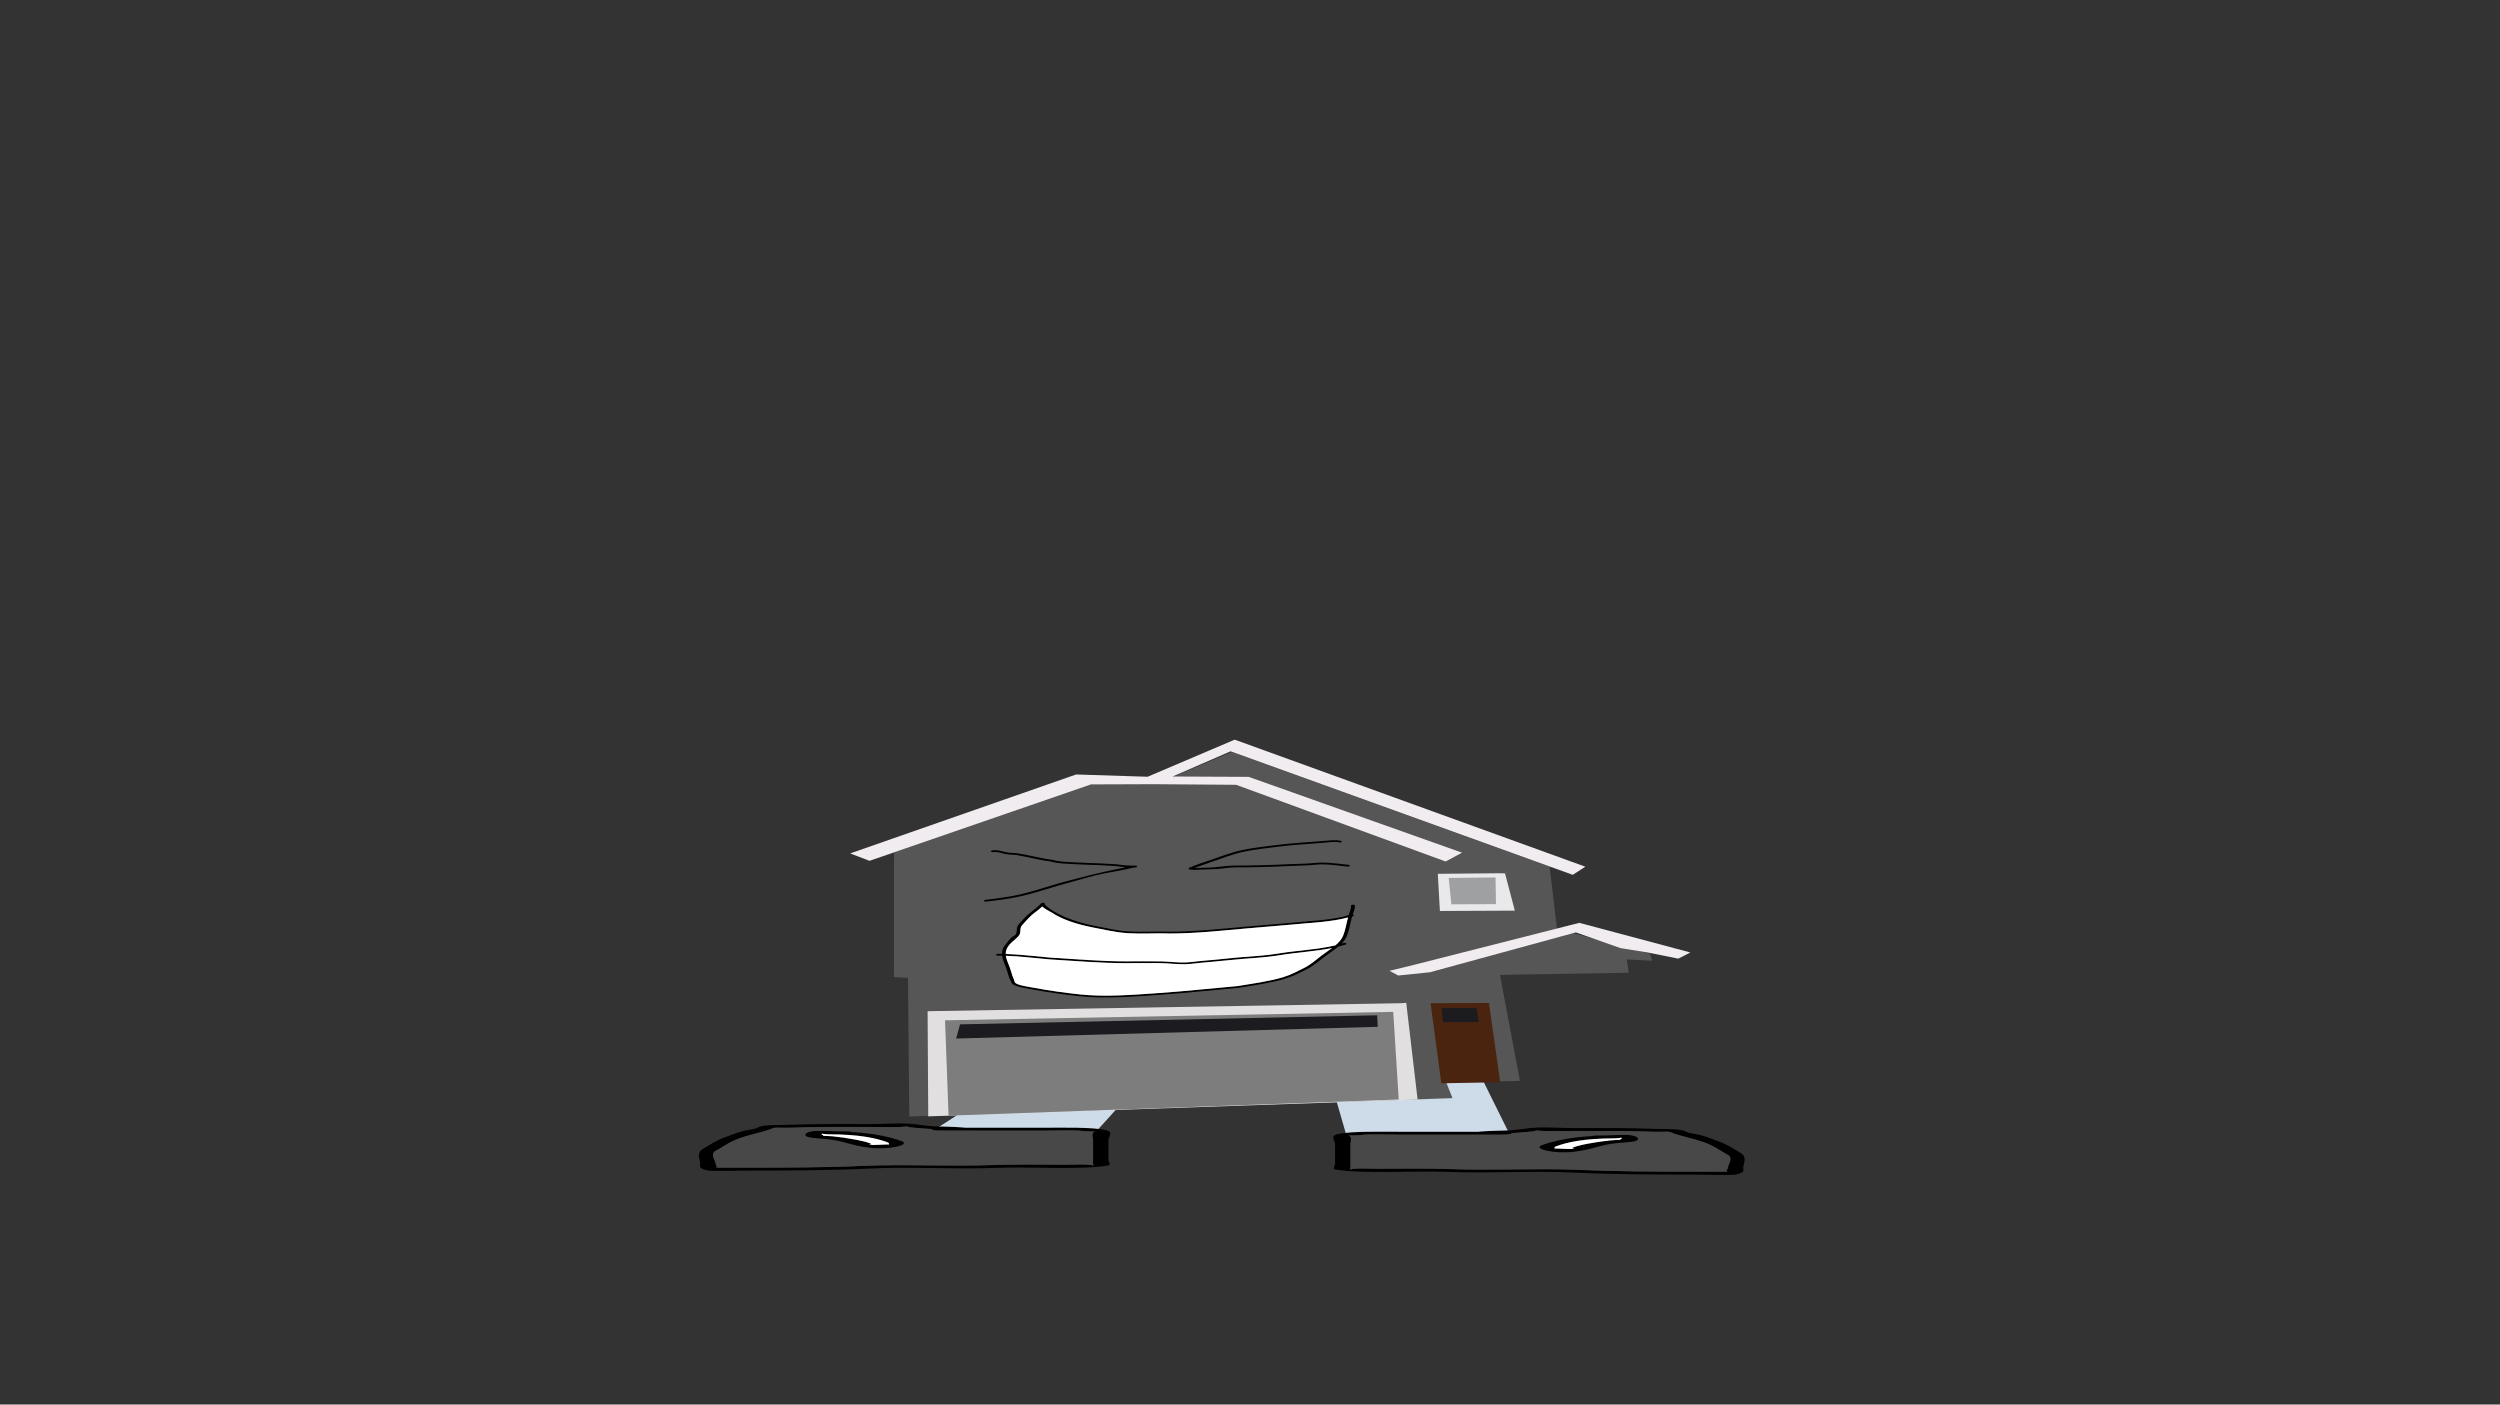 <svg version="1.1" xmlns="http://www.w3.org/2000/svg" xmlns:xlink="http://www.w3.org/1999/xlink" width="959.459" height="539.039" viewBox="0,0,959.459,539.039"><rect x="0" y="0" width="959.459" height="539.039" fill="#333333" stroke="none"/><g transform="translate(159.73,89.52)"><g data-paper-data="{&quot;isPaintingLayer&quot;:true}" fill-rule="nonzero" stroke-linejoin="miter" stroke-miterlimit="10" stroke-dasharray="" stroke-dashoffset="0" style="mix-blend-mode: normal"><path d="M-159.73,449.52v-539.039h959.459v539.039z" fill="none" stroke="#f00000" stroke-width="0" stroke-linecap="butt"/><path d="M198.726,344.17l19.568,-12.59l54.675,-0.112l-11.51,12.702z" fill="#cedce9" stroke="#000000" stroke-width="0" stroke-linecap="round"/><path d="M193.525,343.51c-1.888,-0.178 -6.382,-0.455 -4.413,-0.741c-1.077,0.092 -2.513,0.204 -3.278,0.234c-3.621,0.143 -8.314,0 -12.051,0c-10.251,0 -20.203,-0.076 -30.126,0.283c-4.484,0.162 -5.717,-0.339 -7.094,0.362c-2.84,1.177 -8.185,2.227 -11.618,3.412c-4.653,1.606 -6.457,3.156 -9.309,4.767c-3.228,1.326 -0.599,3.872 -0.599,5.348c0,0.395 0.905,1.098 0.041,1.389c0.86,0.015 1.69,0.028 2.219,0.028c3.515,0 7.029,0 10.544,0c13.981,0 30.225,-0.058 43.795,-0.696c16.112,-0.681 33.575,0.296 49.817,-0.316c8.894,-0.307 18.59,-0.124 27.646,-0.122c4.594,0.001 8.528,-0.327 10.544,0.283c0.53,0.161 0,-0.378 0,-0.567c0,-0.472 0,-0.945 0,-1.417c0,-2.646 0,-5.291 0,-7.937c0,-0.625 -0.871,-2.863 0.931,-3.105c-0.338,-0.004 -0.721,-0.01 -0.931,-0.013c-1.864,-0.026 -2.905,-0.006 -4.36,-0.202c-2.525,-0.339 -11.045,-0.082 -14.469,-0.082c-13.306,0 -26.611,0 -39.917,0c0,0 -3.013,0 -3.013,-0.567c0,-0.023 0.005,-0.046 0.015,-0.067c-1.44,-0.057 -2.895,-0.137 -4.375,-0.276zM240.815,343.286c8.032,0 18.298,-0.269 23.783,0.88c3.143,0.659 1.071,2.771 1.071,3.655c0,2.646 0,5.291 0,7.937c0,0.302 1.038,1.801 0,1.984c-10.481,1.853 -30.235,0.408 -43.034,0.951c-15.882,0.598 -34.172,-0.541 -49.537,0.304c-13.986,0.658 -30.836,0.73 -45.257,0.73c-2.069,0 -14.473,0.295 -15.816,0c-3.851,-0.845 -3.013,-1.551 -3.013,-2.551c0,-1.81 -1.705,-3.967 0.908,-5.707c2.923,-1.65 4.974,-3.306 9.636,-4.915c1.881,-0.649 3.913,-1.518 6.343,-2.104c1.591,-0.384 4.632,-0.695 5.011,-1.194c2.577,-1.313 7.235,-0.883 12.746,-1.103c9.811,-0.393 19.963,-0.283 30.126,-0.283c3.748,0 11.072,-0.325 13.716,-0.224c4.603,0.176 7.271,0.915 11.732,1.134c3.274,0.161 6.723,0.066 10.544,0.425c0.29,0.027 0.58,0.055 0.87,0.082c10.056,0 20.112,0 30.168,0z" fill="#000000" stroke="none" stroke-width="0" stroke-linecap="butt"/><path d="M197.942,343.759c-0.01,0.021 -0.014,0.044 -0.014,0.067c0,0.567 3.027,0.568 3.027,0.568c13.306,0 26.682,0.011 39.988,0.011c3.424,0 11.951,-0.255 14.477,0.085c1.455,0.195 2.498,0.177 4.362,0.203c0.21,0.003 0.593,0.009 0.931,0.013c-1.802,0.242 -0.922,2.485 -0.922,3.111c0,2.646 -0.006,5.307 -0.006,7.953c0,0.472 -0.005,0.947 -0.005,1.42c0,0.189 0.528,0.728 -0.002,0.568c-2.016,-0.611 -5.954,-0.281 -10.548,-0.282c-9.056,-0.002 -18.779,-0.178 -27.673,0.129c-16.242,0.611 -33.864,-0.36 -49.976,0.321c-13.57,0.638 -29.88,0.686 -43.861,0.686c-3.515,0 -7.036,-0.002 -10.55,-0.002c-0.529,0 -1.36,-0.014 -2.22,-0.028c0.865,-0.291 -0.046,-0.996 -0.046,-1.391c0,-1.476 -2.643,-4.032 0.584,-5.358c2.852,-1.61 4.663,-3.171 9.316,-4.777c3.433,-1.185 8.8,-2.244 11.64,-3.421c1.377,-0.702 2.619,-0.202 7.104,-0.365c9.923,-0.359 19.94,-0.291 30.191,-0.291c3.737,0 8.471,0.141 12.092,-0.001c0.764,-0.03 2.213,-0.142 3.29,-0.234c-1.97,0.286 2.542,0.564 4.431,0.741c1.48,0.139 2.952,0.22 4.392,0.277z" fill="#484848" stroke="none" stroke-width="0" stroke-linecap="butt"/><path d="M155.709,345.838c0,0.192 1.039,0.424 0.521,0.576c1.324,0.026 2.656,0.082 3.839,0.193c4.562,0.429 13.841,1.993 14.716,3.027c0.071,0.084 -1.219,0.098 -1,0.173c0.727,0.248 6.651,-0.183 7.332,-0.113c0.154,0.016 0.23,0.041 0.26,0.071c-0.032,-0.094 -0.061,-0.185 -0.061,-0.242c0,-0.201 0.042,-0.417 -0.435,-0.597c-4.057,-1.583 -10.684,-3.088 -22.16,-3.088c0,0 -1.354,0 -2.247,-0.171c-0.298,-0.032 -0.529,-0.069 -0.684,-0.113c-0.04,0.108 -0.082,0.218 -0.082,0.284zM181.316,350.09c0.206,0.116 0.145,-0.077 0.077,-0.278c-0.014,0.087 -0.217,0.199 -0.077,0.278zM186.27,348.419c3.746,1.41 -4.76,3.47 -12.486,2.521c-7.289,-0.895 -9.758,-2.694 -16.41,-3.32c-2.247,-0.211 -4.94,-0.327 -6.619,-0.679c-2.661,-0.558 -1.481,-2.461 3.607,-2.461c3.664,0 5.468,0.224 8.879,0.224h1.506c0,0 1.729,0 2.567,0.247c8.924,0.548 14.65,1.941 18.956,3.468z" fill="#000000" stroke="none" stroke-width="0" stroke-linecap="butt"/><path d="M155.678,345.535c0.155,0.044 0.387,0.081 0.684,0.113c0.893,0.171 2.253,0.17 2.253,0.17c11.475,0 18.342,1.538 22.399,3.121c0.477,0.18 0.422,0.4 0.422,0.601c0,0.057 0.023,0.149 0.055,0.243c-0.03,-0.03 -0.105,-0.055 -0.26,-0.071c-0.681,-0.07 -6.656,0.368 -7.383,0.12c-0.218,-0.075 0.928,-0.138 0.857,-0.223c-0.875,-1.034 -10.199,-2.59 -14.761,-3.019c-1.183,-0.111 -2.523,-0.165 -3.847,-0.191c0.518,-0.152 -0.509,-0.387 -0.509,-0.579c0,-0.066 0.049,-0.177 0.089,-0.286z" fill="#ffffff" stroke="none" stroke-width="0" stroke-linecap="butt"/><path d="M356.85,345.718l-11.51,-39.899l54.675,0.353l19.568,39.546z" fill="#cedce9" stroke="#000000" stroke-width="0" stroke-linecap="round"/><path d="M424.782,345.058c-1.48,0.139 -2.935,0.219 -4.375,0.276c0.01,0.021 0.015,0.044 0.015,0.067c0,0.567 -3.013,0.567 -3.013,0.567c-13.306,0 -26.611,0 -39.917,0c-3.424,0 -11.944,-0.257 -14.469,0.082c-1.455,0.195 -2.496,0.176 -4.36,0.202c-0.21,0.003 -0.593,0.009 -0.931,0.013c1.802,0.242 0.931,2.48 0.931,3.105c0,2.646 0,5.291 0,7.937c0,0.472 0,0.945 0,1.417c0,0.189 -0.53,0.727 0,0.567c2.016,-0.611 5.95,-0.282 10.544,-0.283c9.056,-0.002 18.751,-0.184 27.646,0.122c16.242,0.611 33.704,-0.365 49.817,0.316c13.57,0.638 29.814,0.696 43.795,0.696c3.515,0 7.029,0 10.544,0c0.529,0 1.359,-0.013 2.219,-0.028c-0.865,-0.291 0.041,-0.994 0.041,-1.389c0,-1.476 2.629,-4.022 -0.599,-5.348c-2.852,-1.61 -4.657,-3.161 -9.309,-4.767c-3.433,-1.185 -8.777,-2.235 -11.618,-3.412c-1.377,-0.702 -2.61,-0.2 -7.094,-0.362c-9.923,-0.359 -19.875,-0.283 -30.126,-0.283c-3.737,0 -8.429,0.143 -12.05,0c-0.764,-0.03 -2.201,-0.142 -3.278,-0.234c1.969,0.286 -2.525,0.563 -4.413,0.741zM377.493,344.835c10.056,0 20.112,0 30.168,0c0.29,-0.027 0.58,-0.055 0.87,-0.082c3.821,-0.36 7.271,-0.264 10.544,-0.425c4.461,-0.219 7.13,-0.958 11.732,-1.134c2.644,-0.101 9.968,0.224 13.716,0.224c10.163,0 20.316,-0.109 30.126,0.283c5.511,0.221 10.169,-0.21 12.746,1.103c0.38,0.499 3.421,0.81 5.011,1.194c2.431,0.586 4.462,1.455 6.343,2.104c4.663,1.609 6.713,3.265 9.636,4.915c2.613,1.74 0.908,3.897 0.908,5.707c0,1.001 0.838,1.706 -3.013,2.551c-1.343,0.295 -13.748,0 -15.816,0c-14.421,0 -31.271,-0.072 -45.257,-0.73c-15.365,-0.845 -33.655,0.294 -49.537,-0.304c-12.798,-0.542 -32.553,0.903 -43.034,-0.951c-1.038,-0.183 0,-1.682 0,-1.984c0,-2.646 0,-5.291 0,-7.937c0,-0.885 -2.072,-2.996 1.071,-3.655c5.485,-1.149 15.751,-0.88 23.783,-0.88z" fill="#000000" stroke="none" stroke-width="0" stroke-linecap="butt"/><path d="M420.366,345.307c1.44,-0.057 2.912,-0.138 4.392,-0.277c1.888,-0.178 6.4,-0.455 4.431,-0.741c1.077,0.092 2.525,0.204 3.29,0.234c3.621,0.143 8.356,0.001 12.092,0.001c10.251,0 20.268,-0.068 30.191,0.291c4.484,0.162 5.727,-0.337 7.104,0.365c2.84,1.177 8.207,2.236 11.64,3.421c4.653,1.606 6.463,3.167 9.316,4.777c3.228,1.326 0.584,3.882 0.584,5.358c0,0.395 -0.911,1.1 -0.046,1.391c-0.86,0.015 -1.691,0.028 -2.22,0.028c-3.515,0 -7.036,0.002 -10.55,0.002c-13.981,0 -30.291,-0.048 -43.861,-0.686c-16.112,-0.681 -33.734,0.29 -49.976,-0.321c-8.894,-0.307 -18.617,-0.131 -27.673,-0.129c-4.594,0.001 -8.532,-0.328 -10.548,0.282c-0.53,0.161 -0.002,-0.379 -0.002,-0.568c0,-0.472 -0.005,-0.947 -0.005,-1.42c0,-2.646 -0.006,-5.307 -0.006,-7.953c0,-0.625 0.88,-2.869 -0.922,-3.111c0.338,-0.004 0.721,-0.01 0.931,-0.013c1.864,-0.026 2.908,-0.007 4.362,-0.203c2.525,-0.339 11.053,-0.085 14.477,-0.085c13.306,0 26.682,-0.011 39.988,-0.011c0,0 3.027,-0.001 3.027,-0.568c0,-0.023 -0.005,-0.046 -0.014,-0.067z" fill="#484848" stroke="none" stroke-width="0" stroke-linecap="butt"/><path d="M462.599,347.386c0,-0.066 -0.042,-0.176 -0.082,-0.284c-0.155,0.044 -0.387,0.081 -0.684,0.113c-0.893,0.171 -2.247,0.171 -2.247,0.171c-11.475,0 -18.103,1.505 -22.16,3.088c-0.477,0.18 -0.435,0.396 -0.435,0.597c0,0.057 -0.029,0.148 -0.061,0.242c0.03,-0.03 0.106,-0.055 0.26,-0.071c0.681,-0.07 6.605,0.361 7.332,0.113c0.218,-0.075 -1.071,-0.089 -1,-0.173c0.875,-1.034 10.155,-2.598 14.716,-3.027c1.183,-0.111 2.515,-0.167 3.839,-0.193c-0.518,-0.152 0.521,-0.384 0.521,-0.576zM436.915,351.36c-0.068,0.202 -0.129,0.394 0.077,0.278c0.141,-0.079 -0.062,-0.191 -0.077,-0.278zM432.038,349.967c4.306,-1.527 10.032,-2.92 18.956,-3.468c0.838,-0.247 2.567,-0.247 2.567,-0.247h1.506c3.411,0 5.215,-0.224 8.879,-0.224c5.088,0 6.267,1.904 3.607,2.461c-1.679,0.352 -4.372,0.467 -6.619,0.679c-6.652,0.626 -9.121,2.425 -16.41,3.32c-7.726,0.949 -16.232,-1.111 -12.486,-2.521z" fill="#000000" stroke="none" stroke-width="0" stroke-linecap="butt"/><path d="M462.63,347.083c0.04,0.108 0.089,0.22 0.089,0.286c0,0.192 -1.026,0.427 -0.509,0.579c-1.324,0.026 -2.663,0.079 -3.847,0.191c-4.562,0.429 -13.886,1.985 -14.761,3.019c-0.071,0.084 1.076,0.148 0.857,0.223c-0.727,0.248 -6.702,-0.191 -7.383,-0.12c-0.154,0.016 -0.229,0.041 -0.26,0.071c0.032,-0.094 0.055,-0.186 0.055,-0.243c0,-0.201 -0.055,-0.421 0.422,-0.601c4.057,-1.583 10.924,-3.121 22.399,-3.121c0,0 1.36,0.001 2.253,-0.17c0.298,-0.032 0.529,-0.069 0.684,-0.113z" fill="#ffffff" stroke="none" stroke-width="0" stroke-linecap="butt"/><path d="M189.234,338.974l-0.49,-53.189l-5.395,-0.358l0.051,-47.798l74.691,-26.191l25.765,-0.085l29.135,-12.271l121.993,44.017l3.224,27.035l5.193,-1.657l30.15,8.013l0.783,2.714l-9.747,-0.501l0.766,5.09l-49.421,0.837l7.656,40.683l-28.264,0.614l2.389,6.004z" fill="#565656" stroke="#000000" stroke-width="0" stroke-linecap="round"/><path d="M196.509,338.925l-0.243,-40.363l181.597,-3.061l2.101,-0.144l4.361,37.122z" fill="#e1dfe0" stroke="#000000" stroke-width="0" stroke-linecap="round"/><path d="M204.31,338.657l-1.346,-36.597l172.005,-3.246l2.106,33.627z" fill="#7d7d7d" stroke="#000000" stroke-width="0" stroke-linecap="round"/><path d="M208.726,303.608l160.08,-3.48l0.233,4.426l-161.829,4.502z" fill="#1c1b1f" stroke="#000000" stroke-width="0" stroke-linecap="round"/><path d="M417.875,245.673l3.762,14.293l-28.761,0.133l-0.797,-14.259l23.675,-0.219z" fill="#e9e8eb" stroke="#000000" stroke-width="0" stroke-linecap="round"/><path d="M414.404,257.465l-17.13,0.077l-1.016,-10.119l17.965,-0.194z" fill="#9ea0a2" stroke="#000000" stroke-width="0" stroke-linecap="round"/><path d="M445.061,268.318l-56.014,15.297l-12.146,1.249l-3.354,-1.798l9.293,-2.27l63.545,-16.15l42.612,11.381l-4.629,2.365l-11.446,-2.311l-10.753,-1.735z" fill="#f1ecf0" stroke="#000000" stroke-width="0" stroke-linecap="round"/><path d="M393.43,326.227l-4.142,-30.727l22.418,-0.093l4.324,30.428z" fill="#4b240f" stroke="#000000" stroke-width="0" stroke-linecap="round"/><path d="M406.922,297.1l0.895,5.616l-13.762,0.068l-0.541,-5.392l14.266,-0.001z" fill="#1c1b1f" stroke="#000000" stroke-width="0" stroke-linecap="round"/><path d="M258.947,211.525l-84.976,29.329l-7.419,-2.849l86.704,-30.293l27.459,0.87l33.407,-14.235l134.576,48.758l-4.83,3.116l-131.329,-47.4l-22.253,9.67l29.21,0.137l81.883,29.098l-6.296,3.379l-80.424,-29.439l-32.039,-0.23z" fill="#f1ecf0" stroke="#000000" stroke-width="0" stroke-linecap="round"/><path d="M217.936,256.234c-0.17,-0.34 0.561,-0.419 0.561,-0.419l0.79,-0.085c1.938,-0.209 3.822,-0.499 5.734,-0.755c9.268,-1.239 16.537,-4.205 24.82,-6.374c6.376,-1.668 12.302,-3.217 19.061,-4.557c0.833,-0.165 2.079,-0.499 3.3,-0.741c-0.157,-0.009 -0.314,-0.018 -0.471,-0.027c-5.796,-0.906 -12.928,-0.742 -18.99,-1.138c-3.315,-0.216 -6.39,-0.153 -9.242,-1.052c-4.755,-0.508 -8.544,-1.76 -13.132,-2.446c-1.208,-0.181 -2.578,-0.129 -3.786,-0.313c-1.905,-0.291 -2.997,-1.062 -5.086,-0.812c0,0 -0.728,0.085 -0.91,-0.254c-0.182,-0.339 0.546,-0.423 0.546,-0.423c2.574,-0.292 3.656,0.484 5.937,0.829c1.181,0.179 2.523,0.127 3.71,0.302c4.653,0.686 8.547,1.914 13.323,2.478c2.771,0.848 5.622,0.79 8.835,1c6.124,0.399 13.263,0.246 19.129,1.15c0.788,0.047 1.583,0.079 2.378,0.078l1.5,0c0.414,0 0.75,0.156 0.75,0.349c0,0.156 -0.219,0.288 -0.522,0.333l-1.263,0.203l-0.032,-0.043c-3.427,0.936 -7.264,1.452 -10.939,2.188c-4.767,0.954 -8.869,2.33 -13.361,3.506c-8.397,2.198 -15.745,5.176 -25.14,6.436c-1.937,0.259 -3.845,0.552 -5.809,0.764l-0.79,0.085c0,0 -0.731,0.079 -0.9,-0.261z" fill="#000000" stroke="none" stroke-width="0.5" stroke-linecap="butt"/><path d="M358.298,242.762c-0.1,0.346 -0.844,0.299 -0.844,0.299l-0.529,-0.037c-3.598,-0.467 -8.414,-1.081 -12.108,-0.65c-2.91,0.328 -5.954,0.278 -8.924,0.43c-7.167,0.367 -14.339,0.567 -21.592,0.567c-1.959,-0.004 -3.631,0.311 -5.533,0.505c-2.651,0.271 -5.228,0.227 -7.892,0.348c-0.789,0.036 -4.58,0.397 -4.477,-0.473c0.036,-0.301 0.865,-0.45 1.334,-0.658c1.958,-0.87 4.501,-1.673 6.681,-2.411c4.098,-1.384 8.299,-3.088 12.944,-4.035c3.924,-0.8 8.521,-1.34 12.664,-1.845c5.739,-0.699 11.359,-1.085 17.203,-1.496c2.273,-0.16 5.612,-0.674 7.659,-0.117c0,0 0.624,0.194 0.208,0.484c-0.416,0.29 -1.04,0.097 -1.04,0.097c-1.142,-0.464 -5.131,0.122 -6.602,0.226c-5.791,0.407 -11.359,0.788 -17.047,1.481c-4.072,0.496 -8.607,1.024 -12.459,1.813c-4.536,0.928 -8.642,2.604 -12.648,3.957c-1.853,0.624 -3.692,1.283 -5.477,1.946c-0.311,0.116 -0.674,0.311 -1.1,0.432c0.216,-0.014 0.422,-0.025 0.555,-0.029c1.305,-0.039 2.471,-0.103 3.784,-0.103c3.864,0.001 7.443,-0.814 11.243,-0.821c7.199,0.001 14.316,-0.199 21.428,-0.563c2.897,-0.148 5.897,-0.085 8.729,-0.414c3.989,-0.449 8.976,0.154 12.868,0.655l0.328,0.017c0,0 0.743,0.047 0.643,0.393z" fill="#000000" stroke="none" stroke-width="0.5" stroke-linecap="butt"/><path d="M222.546,276.904c0,-0.349 0.75,-0.349 0.75,-0.349h0.441c0.358,0 0.715,0.002 1.069,0.007c-0.014,-1.248 0.394,-2.506 1.568,-3.853c0.723,-0.83 1.316,-1.738 2.208,-2.531c0.422,-0.376 1.234,-0.659 1.49,-1.066c0.744,-1.181 0.066,-2.628 1.12,-3.82c1.61,-1.823 3.13,-3.659 5.529,-5.358c0.968,-0.684 1.747,-1.427 2.54,-2.158l0.533,-0.594c0.109,-0.13 0.381,-0.222 0.699,-0.222c0.414,0 0.75,0.156 0.75,0.349l0,0.309c3.625,3.628 11.127,6.589 18.829,8.125c4.204,0.786 8.815,1.94 13.365,2.196c5.242,0.295 10.737,-0.09 16.026,0.1c9.503,-0.002 19.247,-1.07 28.572,-1.897c9.711,-0.86 19.297,-1.597 29.004,-2.507c3.891,-0.401 7.763,-0.951 10.821,-1.973c0.413,-1.229 0.93,-2.349 0.93,-3.636c0,0 0,-0.349 0.75,-0.349c0.75,0 0.75,0.349 0.75,0.349c0,1.23 -0.458,2.318 -0.86,3.481c0.201,0.04 0.419,0.127 0.419,0.315c0,0.262 -0.424,0.328 -0.634,0.344c-0.012,0.039 -0.024,0.079 -0.035,0.119c-0.725,2.483 -1.015,4.965 -2.014,7.435c-0.431,1.065 -1.14,2.014 -2.029,2.906c0.222,-0.069 0.443,-0.14 0.661,-0.213c0,0 0.61,-0.203 1.046,0.081c0.436,0.284 -0.174,0.487 -0.174,0.487c-0.911,0.301 -1.853,0.569 -2.821,0.81c-1.561,1.295 -3.433,2.521 -5.27,3.889c-2.1,1.563 -3.984,3.352 -6.67,4.708c-2.521,1.267 -5.076,2.653 -8.18,3.626c-5.408,1.696 -12.064,2.568 -18.149,3.577c-10.226,0.896 -20.233,1.992 -30.557,2.698c-9.864,0.674 -20.661,1.565 -30.524,0.515c-6.034,-0.645 -12,-1.467 -17.743,-2.549c-2.454,-0.462 -6.491,-1.001 -7.976,-2.126c-0.083,-0.063 -0.698,-1.339 -0.76,-1.466c-0.787,-1.604 -1.056,-3.221 -1.673,-4.837c-0.616,-1.615 -1.303,-3.094 -1.491,-4.566c-0.371,-0.005 -0.743,-0.008 -1.119,-0.008h-0.441c0,0 -0.75,0 -0.75,-0.349zM243.471,277.995c9.548,0.57 19.3,1.432 28.935,1.432c4.498,0 9.048,-0.095 13.541,0.001c2.99,0.063 6.44,0.531 9.372,0.411c1.968,-0.08 4.188,-0.445 6.181,-0.6c5.224,-0.405 10.364,-1.039 15.591,-1.449c4.555,-0.357 9.319,-0.626 13.683,-1.359c7.129,-1.191 15.233,-1.517 21.984,-3.153c1.314,-1.12 2.373,-2.302 2.933,-3.687c0.942,-2.33 1.245,-4.672 1.892,-7.015c-3.053,0.86 -6.585,1.364 -10.234,1.742c-9.716,0.912 -19.313,1.648 -29.035,2.51c-9.436,0.836 -19.291,1.91 -28.91,1.909c-5.334,-0.19 -10.873,0.195 -16.161,-0.105c-4.692,-0.267 -9.411,-1.433 -13.748,-2.244c-6.244,-1.245 -11.558,-3.027 -15.541,-5.632c-0.554,-0.362 -2.873,-1.551 -3.688,-2.36c-0.709,0.654 -1.431,1.309 -2.294,1.921c-2.348,1.664 -3.76,3.447 -5.377,5.219c-1.063,1.165 -0.334,2.607 -1.085,3.772c-0.762,1.181 -2.716,2.48 -3.748,3.664c-1.105,1.268 -1.488,2.451 -1.473,3.623c5.815,0.177 11.17,0.907 17.18,1.401zM331.282,277.089c-4.455,0.745 -9.302,1.026 -13.949,1.391c-5.225,0.41 -10.364,1.043 -15.587,1.448c-2.012,0.156 -4.298,0.536 -6.292,0.607c-3.039,0.109 -6.506,-0.345 -9.588,-0.409c-4.466,-0.094 -8.989,0.001 -13.459,0.001c-9.708,0 -19.543,-0.863 -29.162,-1.44c-5.92,-0.486 -11.19,-1.209 -16.9,-1.39c0.195,1.422 0.882,2.848 1.479,4.41c0.612,1.604 0.876,3.211 1.658,4.803c0.205,0.417 0.096,0.891 0.576,1.256c1.268,0.964 5.167,1.449 7.26,1.844c5.669,1.068 11.56,1.879 17.516,2.516c9.657,1.037 20.313,0.135 29.97,-0.525c10.265,-0.702 20.212,-1.806 30.384,-2.681c5.923,-0.992 12.419,-1.828 17.693,-3.479c3.009,-0.942 5.484,-2.297 7.926,-3.524c2.626,-1.314 4.455,-3.082 6.498,-4.604c1.405,-1.046 2.84,-2.007 4.133,-2.982c-6.387,1.275 -13.617,1.661 -20.158,2.76z" fill="#000000" stroke="none" stroke-width="0.5" stroke-linecap="butt"/><path d="M351.487,274.322c-1.293,0.975 -2.727,1.938 -4.132,2.984c-2.044,1.521 -3.871,3.293 -6.497,4.607c-2.442,1.227 -4.917,2.586 -7.927,3.528c-5.274,1.65 -11.774,2.494 -17.697,3.486c-10.172,0.875 -20.176,1.993 -30.441,2.694c-9.657,0.66 -20.346,1.551 -30.002,0.514c-5.956,-0.637 -11.852,-1.453 -17.521,-2.521c-2.093,-0.395 -5.994,-0.882 -7.261,-1.846c-0.48,-0.365 -0.372,-0.84 -0.577,-1.257c-0.782,-1.592 -1.046,-3.203 -1.658,-4.807c-0.596,-1.562 -1.282,-2.992 -1.478,-4.413c5.709,0.181 10.98,0.904 16.9,1.39c9.619,0.577 19.456,1.436 29.164,1.436c4.471,0 9.02,-0.106 13.486,-0.013c3.082,0.065 6.604,0.523 9.643,0.415c1.994,-0.071 4.287,-0.447 6.299,-0.602c5.222,-0.405 10.365,-1.034 15.59,-1.445c4.647,-0.365 9.496,-0.645 13.95,-1.39c6.54,-1.099 13.771,-1.484 20.158,-2.76z" data-paper-data="{&quot;noHover&quot;:false,&quot;origItem&quot;:[&quot;Path&quot;,{&quot;applyMatrix&quot;:true,&quot;selected&quot;:true,&quot;segments&quot;:[[[331.2816,277.08871],[6.54042,-1.09882],[-4.45452,0.74484],7],[[317.33222,278.47964],[4.64722,-0.36476],[-5.22528,0.41013],7],[[301.74556,279.9279],[5.22237,-0.40549],[-2.01208,0.15593],7],[[295.45315,280.53462],[1.99435,-0.0712],[-3.03933,0.10851],7],[[285.86548,280.12515],[3.08196,0.0646],[-4.46552,-0.0936],7],[[272.40608,280.12566],[4.47075,0],[-9.70824,0],7],[[243.24452,278.6854],[9.61898,0.57712],[-5.91976,-0.48575],7],[[226.34481,277.29521],[5.70934,0.18082],[0.19533,1.42157],7],[[227.82332,281.70527],[-0.59633,-1.56237],[0.61239,1.60443],7],[[229.4816,286.5087],[-0.78182,-1.59239],[0.20494,0.41741],7],[[230.05791,287.76489],[-0.48038,-0.36518],[1.26762,0.96364],7],[[237.31823,289.6088],[-2.09316,-0.39452],[5.66884,1.06846],7],[[254.83439,292.12455],[-5.95637,-0.63658],[9.65661,1.03684],7],[[284.80437,291.59916],[-9.65711,0.66026],[10.26521,-0.70159],7],[[315.18805,288.91785],[-10.17183,0.87547],[5.92288,-0.99174],7],[[332.8809,285.43896],[-5.27412,1.6504],[3.00917,-0.94164],7],[[340.80733,281.91456],[-2.44218,1.22732],[2.62642,-1.31376],7],[[347.30577,277.31105],[-2.04358,1.52143],[1.40531,-1.04624],7],[[351.43915,274.32895],[-1.29312,0.97493],[-6.38716,1.27518],7]],&quot;closed&quot;:true}]}" fill="#ffffff" stroke="none" stroke-width="0.5" stroke-linecap="butt"/><path d="M226.242,276.6c-0.015,-1.172 0.367,-2.357 1.472,-3.626c1.032,-1.185 2.985,-2.486 3.748,-3.667c0.751,-1.164 0.022,-2.61 1.085,-3.775c1.617,-1.772 3.031,-3.56 5.379,-5.224c0.863,-0.612 1.587,-1.268 2.295,-1.923c0.816,0.809 3.227,2.016 3.781,2.378c3.983,2.605 9.298,4.383 15.543,5.628c4.337,0.811 9.056,1.974 13.748,2.241c5.288,0.3 10.73,-0.093 16.064,0.097c9.618,0.002 19.57,-1.069 29.006,-1.906c9.721,-0.862 19.22,-1.59 28.936,-2.502c3.649,-0.379 7.278,-0.891 10.332,-1.751c-0.647,2.342 -0.948,4.69 -1.891,7.02c-0.56,1.385 -1.619,2.57 -2.934,3.69c-6.751,1.636 -14.858,1.967 -21.987,3.158c-4.365,0.733 -9.134,1.007 -13.69,1.364c-5.227,0.41 -10.387,1.051 -15.611,1.456c-1.993,0.155 -4.225,0.522 -6.193,0.602c-2.932,0.119 -6.402,-0.348 -9.392,-0.412c-4.492,-0.095 -9.063,-0.006 -13.561,-0.006c-9.636,0 -19.401,-0.871 -28.949,-1.441c-6.01,-0.494 -11.367,-1.227 -17.182,-1.404z" data-paper-data="{&quot;noHover&quot;:false,&quot;origItem&quot;:[&quot;Path&quot;,{&quot;applyMatrix&quot;:true,&quot;selected&quot;:true,&quot;segments&quot;:[[[243.47063,277.99535],[-6.01001,-0.49395],[9.54803,0.57045],7],[[272.40608,279.42764],[-9.63587,0],[4.49761,0],7],[[285.94668,279.42815],[-4.49232,-0.09533],[2.98997,0.06345],7],[[295.31844,279.83941],[-2.9322,0.11947],[1.96802,-0.08018],7],[[301.49896,279.23937],[-1.99275,0.15468],[5.22397,-0.40471],7],[[317.09017,277.79076],[-5.22683,0.4099],[4.55537,-0.35725],7],[[330.77354,276.43194],[-4.36461,0.73258],[7.12899,-1.19099],7],[[352.75732,273.27898],[-6.75055,1.63556],[1.31447,-1.12008],7],[[355.69067,269.59156],[-0.56015,1.38507],[0.94242,-2.3303],7],[[357.58267,262.57686],[-0.64713,2.34243],[-3.05325,0.86008],7],[[347.34904,264.31908],[3.6488,-0.37863],[-9.71601,0.91193],7],[[318.31442,266.82923],[9.72128,-0.86249],[-9.43637,0.83643],7],[[289.40463,268.73782],[9.61831,0.00162],[-5.33371,-0.18994],7],[[273.24371,268.6326],[5.28754,0.30031],[-4.6925,-0.26652],7],[[259.49595,266.3888],[4.33697,0.81061],[-6.24448,-1.24527],7],[[243.95535,260.7564],[3.98253,2.60523],[-0.5537,-0.36221],7],[[240.26709,258.39597],[0.81565,0.80895],[-0.70856,0.6544],7],[[237.97347,260.31694],[0.86259,-0.61217],[-2.348,1.6636],7],[[232.5965,265.53582],[1.61737,-1.77216],[-1.06329,1.16505],7],[[231.51153,269.30737],[0.75147,-1.16435],[-0.76223,1.18103],7],[[227.76352,272.9715],[1.03192,-1.1845],[-1.10485,1.26822],7],[[226.29092,276.59458],[-0.01496,-1.17165],[5.81464,0.1766],7]],&quot;closed&quot;:true}]}" fill="#ffffff" stroke="none" stroke-width="0.5" stroke-linecap="butt"/></g></g></svg><!--rotationCenter:479.72973:269.51952-->